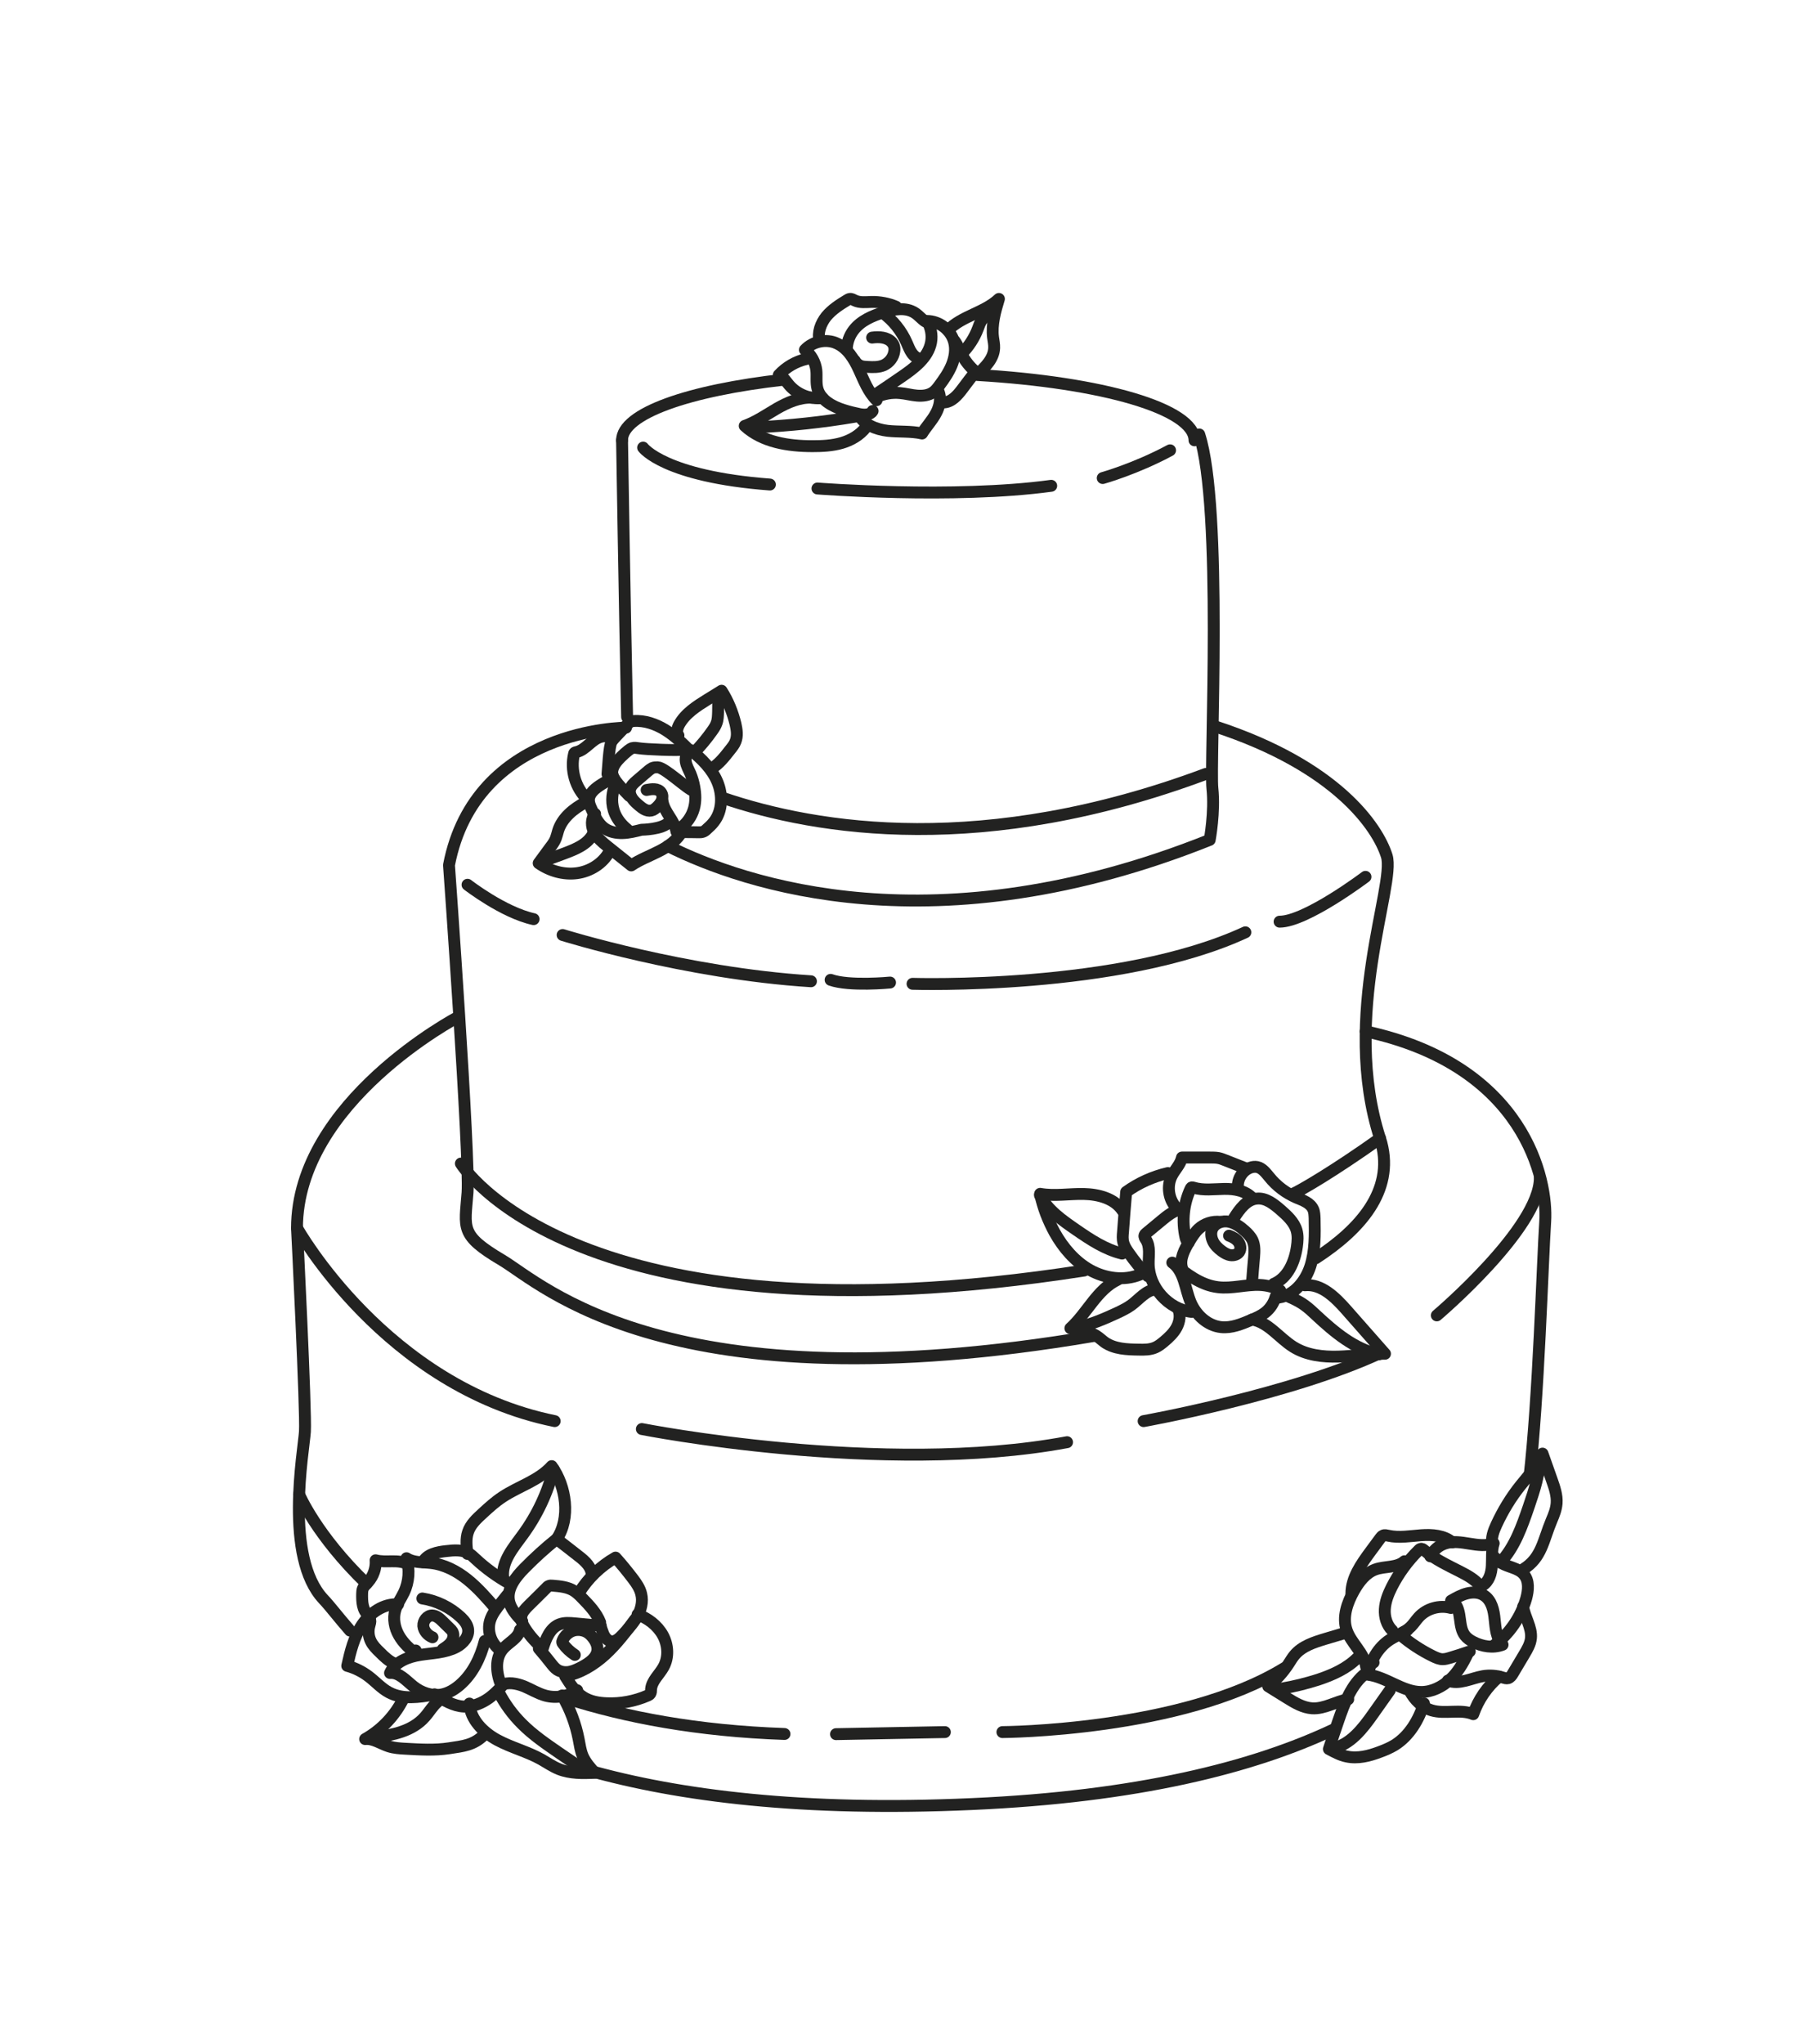 <?xml version="1.0" encoding="utf-8"?>
<!-- Generator: Adobe Illustrator 24.1.2, SVG Export Plug-In . SVG Version: 6.00 Build 0)  -->
<svg version="1.1" id="OBJECTS" xmlns="http://www.w3.org/2000/svg" xmlns:xlink="http://www.w3.org/1999/xlink" x="0px" y="0px"
	 viewBox="0 0 113.64 128.95" style="enable-background:new 0 0 113.64 128.95;" xml:space="preserve">
<style type="text/css">
	.st0{fill:none;stroke:#222221;stroke-width:0.75;stroke-linecap:round;stroke-linejoin:round;stroke-miterlimit:10;}
</style>
<g id="XMLID_15_">
	<path id="XMLID_35_" class="st0" d="M35.7,107.14c3.77,1.21,8.33,2.07,13.8,2.26"/>
	<line id="XMLID_296_" class="st0" x1="52.75" y1="109.41" x2="59.62" y2="109.28"/>
	<path id="XMLID_29_" class="st0" d="M70.51,30.68"/>
	<path id="XMLID_410_" class="st0" d="M61.68,23.66c7.86,0.46,13.69,2.13,13.69,4.12"/>
	<path id="XMLID_31_" class="st0" d="M39.25,27.78c0-1.69,4.18-3.15,10.25-3.83"/>
	<path id="XMLID_411_" class="st0" d="M42.14,53.38c4.85,2.42,16.88,6.53,34.19-0.39c0,0,0.33-1.75,0.17-3.25
		c-0.17-1.5,0.67-17.75-0.83-22.33"/>
	<path id="XMLID_11_" class="st0" d="M39.25,27.78c0,0,0.16,10.18,0.32,17.46"/>
	<path id="XMLID_409_" class="st0" d="M45.58,50.33c6.04,2.06,16.54,3.71,30.5-1.5"/>
	<path id="XMLID_408_" class="st0" d="M83.03,79.38c2.82-1.83,4.92-4.25,4.14-7.25c-0.03-0.1-0.06-0.2-0.09-0.3
		c-2.5-7.75,1-16,0.42-17.83c-0.58-1.83-3.17-5.67-10.83-8.17"/>
	<path id="XMLID_16_" class="st0" d="M39.5,45.91c0,0-9.5,0-11.17,8.67c0,0,1.33,18.42,1.17,20.67c-0.17,2.25-0.5,2.67,2.17,4.25
		c2.55,1.51,10.51,9.35,37.34,4.79"/>
	<path id="XMLID_17_" class="st0" d="M29.5,55.82c0,0,2.25,1.75,4.17,2.17"/>
	<path id="XMLID_18_" class="st0" d="M35.5,58.99c0,0,7.75,2.42,15.67,2.92"/>
	<path id="XMLID_19_" class="st0" d="M57.58,62.07c0,0,13.08,0.42,21-3.25"/>
	<path id="XMLID_20_" class="st0" d="M86.16,55.32c0,0-3.75,2.83-5.42,2.83"/>
	<path id="XMLID_26_" class="st0" d="M56.16,61.99c0,0-2.58,0.25-3.75-0.17"/>
	<path id="XMLID_13_" class="st0" d="M40.58,28.24c0,0,1.33,1.83,8,2.33"/>
	<path id="XMLID_32_" class="st0" d="M51.58,30.82c0,0,8.58,0.67,14.75-0.17"/>
	<path id="XMLID_33_" class="st0" d="M69.58,30.16c0,0,2.08-0.58,4.25-1.75"/>
	<path id="XMLID_10_" class="st0" d="M29.08,73.41c0,0,7.17,11.75,39.33,6.75"/>
	<path id="XMLID_36_" class="st0" d="M81.58,75.32c0.42-0.17,2.58-1.42,5.5-3.5"/>
	<path id="XMLID_413_" class="st0" d="M96.5,93.24c0.58-5,0.83-13.58,1-16.17c0.17-2.58-1.25-9.83-11.33-12"/>
	<path id="XMLID_412_" class="st0" d="M37.07,111.68c5.79,1.63,13.61,2.62,24.26,2.14c10.4-0.46,17.7-2.29,22.83-4.71"/>
	<path id="XMLID_34_" class="st0" d="M28.91,64.16c0,0-10.17,5.33-10.17,13.33c0,0,0.58,11.58,0.5,12.83
		c-0.08,1.25-1.33,7.92,1.17,10.58c0.42,0.44,0.94,1.14,1.68,1.98"/>
	<path id="XMLID_38_" class="st0" d="M18.75,77.49c0,0,5.58,10,16.25,12.17"/>
	<path id="XMLID_39_" class="st0" d="M40.5,90.16c0,0,15.17,3,26.83,0.83"/>
	<path id="XMLID_290_" class="st0" d="M72.16,89.66c0,0,9.33-1.67,15-4.33"/>
	<path id="XMLID_294_" class="st0" d="M90.66,82.99c0,0,6.5-5.5,6.5-8.67"/>
	<path id="XMLID_37_" class="st0" d="M18.87,94.28c0,0,1.09,2.59,4.26,5.64"/>
	<path id="XMLID_297_" class="st0" d="M63.25,109.28c0,0,11.31-0.05,17.81-4.05"/>
	<g id="XMLID_406_">
		<path id="XMLID_295_" class="st0" d="M80.78,81.42c-0.39-0.22-0.84-0.33-1.28-0.35c-0.88-0.04-1.77,0.25-2.65,0.14
			c-1.1-0.13-2.02-0.86-2.88-1.55c0.77,0.56,0.8,1.66,1.17,2.53c0.34,0.79,1.06,1.45,1.91,1.54c0.65,0.07,1.28-0.19,1.87-0.44
			c0.32-0.13,0.64-0.27,0.91-0.48c0.32-0.25,0.55-0.61,0.66-1"/>
		<path id="XMLID_299_" class="st0" d="M79,80.91c0.04-0.53,0.08-1.06,0.13-1.59c0.03-0.36,0.05-0.74-0.1-1.07
			c-0.11-0.23-0.29-0.42-0.48-0.59c-0.29-0.26-0.62-0.5-1.01-0.58c-0.38-0.08-0.83,0.06-1.02,0.4c-0.14,0.25-0.11,0.56,0.01,0.82
			c0.12,0.26,0.33,0.46,0.56,0.63c0.16,0.12,0.35,0.23,0.55,0.26c0.2,0.03,0.43-0.03,0.55-0.2c0.13-0.19,0.08-0.47-0.06-0.65
			c-0.14-0.18-0.36-0.3-0.58-0.38"/>
		<path id="XMLID_300_" class="st0" d="M74.59,80.02c-0.18-0.58,0.15-1.19,0.46-1.71c0.17-0.27,0.34-0.55,0.57-0.77
			c0.37-0.34,0.88-0.51,1.38-0.45"/>
		<path id="XMLID_301_" class="st0" d="M80.37,81c0.89-0.37,1.32-1.38,1.46-2.33c0.05-0.35,0.08-0.71-0.02-1.05
			c-0.16-0.53-0.59-0.92-1-1.28c-0.43-0.37-0.92-0.77-1.49-0.72c-0.65,0.05-1.1,0.66-1.45,1.22"/>
		<path id="XMLID_302_" class="st0" d="M79.04,75.61c-0.43-0.49-1.14-0.61-1.79-0.6c-0.65,0.01-1.32,0.11-1.94-0.08
			c-0.04-0.01-0.09-0.03-0.13-0.01c-0.03,0.02-0.05,0.05-0.06,0.08c-0.44,0.95-0.55,2.04-0.32,3.06c0.03,0.13,0.08,0.28,0.21,0.33"
			/>
		<path id="XMLID_303_" class="st0" d="M74.5,76.3c-0.45,0.09-0.83,0.39-1.18,0.68c-0.33,0.27-0.66,0.55-0.99,0.82
			c-0.04,0.04-0.09,0.07-0.11,0.13c-0.04,0.1,0.04,0.21,0.1,0.3c0.27,0.44,0.15,0.99,0.16,1.51c0.01,1.48,1.24,2.86,2.71,3.03"/>
		<path id="XMLID_304_" class="st0" d="M78.13,75.03c-0.12-0.55,0.23-1.17,0.76-1.36c0.14-0.05,0.29-0.07,0.44-0.04
			c0.33,0.07,0.55,0.38,0.77,0.64c0.45,0.56,1.04,1,1.7,1.29c0.41,0.17,0.88,0.33,1.06,0.74c0.08,0.18,0.08,0.38,0.09,0.57
			c0.02,1.02,0.04,2.05-0.27,3.02c-0.32,1-1.13,1.96-2.18,1.99"/>
		<path id="XMLID_305_" class="st0" d="M78.55,73.69c-0.41-0.16-0.82-0.32-1.22-0.48c-0.15-0.06-0.3-0.12-0.46-0.15
			c-0.17-0.03-0.35-0.03-0.53-0.03c-0.59,0-1.17,0-1.76,0c-0.09,0.43-0.44,0.76-0.64,1.15c-0.33,0.64-0.21,1.49,0.29,2.02"/>
		<path id="XMLID_306_" class="st0" d="M73.69,74.01c-0.94,0.22-1.84,0.62-2.63,1.19c-0.07,0.84-0.14,1.68-0.2,2.52
			c-0.02,0.22-0.04,0.45,0.02,0.67c0.06,0.24,0.2,0.45,0.34,0.65c0.36,0.52,0.76,1.01,1.2,1.47"/>
		<path id="XMLID_307_" class="st0" d="M70.83,76.38c-0.51-0.77-1.52-1.03-2.44-1.05c-0.92-0.02-1.85,0.15-2.76-0.01
			c0.18,0.86,0.5,1.68,0.92,2.45c0.54,0.96,1.27,1.82,2.23,2.36c0.96,0.53,2.15,0.7,3.16,0.28"/>
		<path id="XMLID_308_" class="st0" d="M79,83.25c1.04,0.18,1.71,1.17,2.61,1.73c0.83,0.52,1.86,0.64,2.84,0.61
			c0.98-0.03,1.96-0.19,2.94-0.18c-0.81-0.92-1.63-1.85-2.44-2.77c-0.7-0.79-1.57-1.66-2.62-1.55"/>
		<path id="XMLID_309_" class="st0" d="M70.52,80.74c-1.3,0.62-1.92,2.1-2.98,3.06c0.55,0.17,1.16,0.18,1.64,0.48
			c0.19,0.12,0.35,0.28,0.53,0.41c0.61,0.42,1.39,0.45,2.13,0.46c0.36,0.01,0.74,0.01,1.07-0.14c0.2-0.09,0.36-0.22,0.53-0.36
			c0.31-0.26,0.62-0.55,0.81-0.91c0.19-0.36,0.26-0.82,0.07-1.18"/>
		<path id="XMLID_310_" class="st0" d="M65.62,75.41c0.49,0.94,1.41,1.58,2.28,2.18c0.9,0.62,1.83,1.24,2.9,1.5"/>
		<path id="XMLID_311_" class="st0" d="M80.92,81.64c0.48,0.2,0.97,0.4,1.4,0.71c0.26,0.19,0.5,0.41,0.73,0.63
			c1.15,1.07,2.41,2.13,3.95,2.47"/>
		<path id="XMLID_312_" class="st0" d="M67.82,83.79c0.95-0.19,1.84-0.57,2.72-0.98c0.29-0.14,0.58-0.28,0.84-0.47
			c0.51-0.37,0.93-0.95,1.56-0.99"/>
	</g>
	<g id="XMLID_405_">
		<path id="XMLID_313_" class="st0" d="M93.4,100.07c-0.32-0.41-0.79-0.67-1.26-0.91c-0.78-0.4-1.59-0.77-2.26-1.34
			c-0.07-0.06-0.15-0.13-0.24-0.1c-0.05,0.01-0.09,0.05-0.12,0.08c-0.69,0.68-1.27,1.47-1.71,2.34c-0.22,0.44-0.4,0.9-0.43,1.39
			c-0.03,0.49,0.12,1,0.47,1.34"/>
		<path id="XMLID_314_" class="st0" d="M91.56,100.99c0.32-0.18,0.65-0.37,1.01-0.46c0.36-0.09,0.76-0.08,1.07,0.13
			c0.48,0.31,0.62,0.94,0.67,1.51c0.06,0.57,0.1,1.19,0.5,1.6c-0.6,0.23-1.29,0.11-1.85-0.18c-0.2-0.1-0.39-0.23-0.52-0.4
			c-0.45-0.58-0.18-1.52-0.67-2.06"/>
		<path id="XMLID_315_" class="st0" d="M90.25,98.19c0.19-0.38,0.53-0.68,0.94-0.81c0.98-0.32,2.09,0.36,3.06-0.01
			c-0.15,0.45-0.09,0.95-0.12,1.42c-0.02,0.48-0.18,1-0.59,1.24"/>
		<path id="XMLID_316_" class="st0" d="M91.55,101.45c-0.72-0.2-1.54,0.03-2.04,0.59c-0.17,0.19-0.31,0.41-0.49,0.59
			c-0.37,0.37-0.88,0.54-1.32,0.82c-0.75,0.49-1.23,1.33-1.38,2.21c1.18,0.15,2.18,1.09,3.36,1.09c0.67,0,1.31-0.32,1.8-0.77
			c0.49-0.45,0.84-1.04,1.12-1.64"/>
		<path id="XMLID_317_" class="st0" d="M88.79,102.86c-0.17,0.06-0.33,0.15-0.47,0.25c0.64,0.55,1.35,1.02,2.11,1.39
			c0.19,0.09,0.4,0.19,0.62,0.18c0.14,0,0.29-0.04,0.42-0.08c0.42-0.13,0.85-0.26,1.27-0.41"/>
		<path id="XMLID_318_" class="st0" d="M94.18,98.13c0.17,0.17,0.34,0.35,0.55,0.48c0.46,0.28,1.07,0.31,1.42,0.72
			c0.35,0.4,0.29,1.01,0.15,1.52c-0.33,1.17-1.06,2.23-2.03,2.96"/>
		<path id="XMLID_347_" class="st0" d="M88.62,98.5c-0.48,0.43-1.23,0.3-1.84,0.52c-0.6,0.22-1.02,0.77-1.34,1.33
			c-0.43,0.76-0.75,1.67-0.47,2.49c0.28,0.84,1.12,1.45,1.23,2.32c0.16-0.09,0.31-0.18,0.47-0.27"/>
		<path id="XMLID_348_" class="st0" d="M88.95,106.68c0.29,0.56,0.78,1.05,1.39,1.23c0.85,0.25,1.81-0.1,2.62,0.24
			c0.32-0.92,0.89-1.75,1.63-2.37"/>
		<path id="XMLID_349_" class="st0" d="M91.36,106.03c0.7,0.28,1.47-0.15,2.21-0.28c0.42-0.07,0.86-0.04,1.26,0.09
			c0.11,0.03,0.22,0.07,0.33,0.04c0.13-0.04,0.22-0.16,0.29-0.28c0.24-0.4,0.48-0.81,0.72-1.21c0.19-0.32,0.39-0.65,0.43-1.03
			c0.07-0.69-0.4-1.32-0.49-2"/>
		<path id="XMLID_350_" class="st0" d="M91.64,97.31c-0.53-0.45-1.28-0.5-1.97-0.45c-0.69,0.05-1.39,0.18-2.07,0.03
			c-0.11-0.02-0.23-0.06-0.33-0.01c-0.08,0.03-0.13,0.11-0.18,0.17c-0.21,0.28-0.41,0.56-0.62,0.84c-0.59,0.8-1.2,1.67-1.2,2.65"/>
		<path id="XMLID_351_" class="st0" d="M86.21,105.54c-0.95,0.72-1.38,1.92-1.77,3.05c-0.2,0.59-0.4,1.17-0.59,1.76
			c0.36,0.19,0.72,0.39,1.12,0.47c0.69,0.15,1.41-0.03,2.07-0.28c0.33-0.12,0.66-0.26,0.96-0.44c0.93-0.58,1.52-1.59,1.85-2.63"/>
		<path id="XMLID_352_" class="st0" d="M94.16,97.44c-0.08-0.42,0.08-0.85,0.26-1.24c0.41-0.89,0.92-1.73,1.53-2.49
			c0.51-0.64,1.09-1.24,1.38-2c0.19,0.55,0.39,1.09,0.58,1.64c0.17,0.48,0.35,0.99,0.31,1.5c-0.03,0.38-0.17,0.73-0.32,1.08
			c-0.53,1.26-0.62,2.36-1.78,3.07"/>
		<path id="XMLID_353_" class="st0" d="M84.86,103.03c-0.4,0.12-0.81,0.24-1.21,0.36c-0.73,0.22-1.5,0.46-1.98,1.05
			c-0.14,0.17-0.24,0.35-0.36,0.53c-0.35,0.54-0.78,1.02-1.29,1.42c0.4,0.25,0.81,0.5,1.21,0.75c0.48,0.3,0.99,0.6,1.56,0.64
			c0.79,0.05,1.5-0.44,2.28-0.57"/>
		<path id="XMLID_354_" class="st0" d="M97.16,91.88c0.01,1.09-0.35,2.15-0.7,3.18c-0.43,1.25-0.88,2.55-1.79,3.52"/>
		<path id="XMLID_355_" class="st0" d="M84.06,110.31c1.14-0.22,1.92-1.24,2.59-2.19c0.35-0.49,0.69-0.98,1.04-1.47"/>
		<path id="XMLID_356_" class="st0" d="M80.16,106.28c0.08,0.28,0.46,0.3,0.74,0.25c0.77-0.13,1.53-0.32,2.28-0.56
			c0.9-0.3,1.8-0.7,2.47-1.37"/>
	</g>
	<g id="XMLID_407_">
		<path id="XMLID_357_" class="st0" d="M37.87,102.36c-0.23-0.6-0.7-1.09-1.15-1.55c-0.15-0.16-0.31-0.31-0.49-0.43
			c-0.4-0.26-0.9-0.3-1.37-0.34c-0.08-0.01-0.16-0.01-0.23,0.02c-0.06,0.02-0.1,0.07-0.14,0.11c-0.38,0.38-0.76,0.76-1.15,1.14
			c-0.19,0.19-0.39,0.4-0.44,0.66c-0.05,0.29,0.1,0.57,0.26,0.81c0.3,0.46,0.67,0.87,1.09,1.22c0.19-0.61,0.46-1.29,1.05-1.52
			c0.31-0.12,0.65-0.09,0.98-0.06c0.54,0.05,1.08,0.1,1.63,0.15"/>
		<path id="XMLID_358_" class="st0" d="M36.53,100.5c0.57-0.92,1.37-1.7,2.31-2.23c0.39,0.43,0.76,0.89,1.11,1.35
			c0.22,0.29,0.43,0.6,0.51,0.95c0.12,0.48-0.01,1-0.26,1.43s-0.59,0.8-0.93,1.16c-0.19,0.2-0.43,0.43-0.71,0.39
			c-0.24-0.04-0.41-0.26-0.5-0.49c-0.09-0.23-0.15-0.47-0.29-0.67"/>
		<path id="XMLID_359_" class="st0" d="M37.33,99.42c0.04-0.52-0.41-0.93-0.83-1.25c-0.46-0.36-0.92-0.72-1.38-1.07
			c-0.71,0.57-1.39,1.19-2.03,1.84c-0.54,0.55-1.09,1.24-0.98,2c0.08,0.53,0.47,0.96,0.84,1.35"/>
		<path id="XMLID_360_" class="st0" d="M32,100.64c-0.12,0.15-0.24,0.3-0.36,0.45c-0.29,0.36-0.59,0.73-0.72,1.17
			c-0.19,0.65,0.06,1.4,0.59,1.81"/>
		<path id="XMLID_361_" class="st0" d="M32.81,102.83c-0.11,0.54-0.73,0.79-1.08,1.21c-0.52,0.61-0.41,1.54-0.11,2.28
			c0.44-0.22,0.98-0.11,1.44,0.07c0.46,0.19,0.88,0.46,1.36,0.59c0.67,0.18,1.43,0.05,2-0.34"/>
		<path id="XMLID_362_" class="st0" d="M40.05,102.2c-0.57,0.78-1.16,1.55-1.87,2.2c-0.72,0.65-1.57,1.17-2.52,1.35
			c0.31,0.5,0.64,1.01,1.14,1.32c0.44,0.28,0.96,0.37,1.48,0.39c0.88,0.04,1.77-0.13,2.58-0.48c0.07-0.03,0.13-0.06,0.17-0.12
			c0.05-0.08,0.05-0.18,0.05-0.27c0.04-0.55,0.53-0.94,0.79-1.42c0.34-0.61,0.29-1.4-0.05-2.01c-0.34-0.61-0.93-1.06-1.59-1.3"/>
		<path id="XMLID_363_" class="st0" d="M34,104.01c0.27,0.31,0.53,0.63,0.78,0.95c0.11,0.14,0.23,0.29,0.38,0.39
			c0.24,0.15,0.54,0.18,0.81,0.12c0.28-0.06,0.53-0.19,0.78-0.32c0.44-0.24,0.92-0.57,0.95-1.07c0.01-0.27-0.11-0.52-0.27-0.73
			c-0.08-0.11-0.18-0.22-0.29-0.3c-0.26-0.2-0.62-0.26-0.93-0.18c-0.32,0.09-0.59,0.33-0.71,0.63c-0.02,0.04-0.03,0.08-0.02,0.12
			c0.01,0.03,0.02,0.06,0.04,0.08c0.2,0.28,0.46,0.52,0.75,0.71"/>
		<path id="XMLID_364_" class="st0" d="M32.18,99.93c-0.79-0.44-1.53-0.97-2.19-1.59c-0.12-0.11-0.23-0.22-0.37-0.31
			c-0.42-0.27-0.96-0.23-1.46-0.17c-0.57,0.06-1.22,0.19-1.48,0.7"/>
		<path id="XMLID_365_" class="st0" d="M26.65,100.85c0.9,0.14,1.76,0.56,2.43,1.19c0.21,0.2,0.4,0.43,0.45,0.71
			c0.09,0.49-0.3,0.94-0.74,1.17c-0.69,0.36-1.5,0.37-2.26,0.49c-0.77,0.12-1.6,0.43-1.92,1.14c0.58-0.05,1.02,0.49,1.48,0.85
			c0.49,0.39,1.15,0.62,1.77,0.51c0.43-0.08,0.81-0.31,1.14-0.59c0.83-0.71,1.32-1.74,1.59-2.79"/>
		<path id="XMLID_366_" class="st0" d="M31.3,101.51c-0.56-0.65-1.13-1.31-1.8-1.85c-0.67-0.54-1.47-0.96-2.33-1.05
			c-0.52-0.06-1.08-0.01-1.52-0.3c0.21,0.71,0.16,1.49-0.16,2.16c-0.18,0.38-0.44,0.72-0.55,1.13c-0.15,0.53-0.04,1.11,0.23,1.58
			c0.27,0.48,0.68,0.86,1.12,1.18c-0.02-0.08-0.04-0.15-0.06-0.23"/>
		<path id="XMLID_367_" class="st0" d="M27.94,104.05c0.2-0.13,0.4-0.26,0.53-0.45c0.14-0.19,0.19-0.46,0.08-0.66
			c-0.05-0.08-0.11-0.15-0.18-0.21c-0.15-0.15-0.3-0.29-0.45-0.44c-0.18-0.18-0.39-0.36-0.65-0.37c-0.32,0-0.58,0.34-0.56,0.66
			c0.03,0.32,0.28,0.6,0.58,0.72"/>
		<path id="XMLID_368_" class="st0" d="M25.73,98.69c-0.6-0.34-1.37-0.07-2.03-0.25c0.04,0.49-0.14,1-0.47,1.37
			c-0.12,0.14-0.28,0.27-0.34,0.44c-0.03,0.1-0.04,0.2-0.04,0.3c-0.01,0.49,0.01,1.05,0.4,1.35"/>
		<path id="XMLID_369_" class="st0" d="M27.4,106.91c-0.95,0.17-1.99,0.33-2.85-0.13c-0.49-0.26-0.86-0.69-1.3-1.02
			c-0.4-0.3-0.86-0.53-1.34-0.66c0.2-0.9,0.42-1.81,0.93-2.58c0.51-0.77,1.37-1.36,2.28-1.3"/>
		<path id="XMLID_370_" class="st0" d="M23.24,101.84c-0.03,0.13,0.09,0.23,0.12,0.36c0.03,0.12-0.02,0.25-0.05,0.37
			c-0.09,0.32-0.06,0.68,0.09,0.98c0.13,0.27,0.35,0.49,0.57,0.7c0.28,0.28,0.57,0.56,0.93,0.71"/>
		<path id="XMLID_371_" class="st0" d="M27.43,106.9c0.57,0.37,1.18,0.74,1.85,0.77c0.48,0.02,0.96-0.15,1.37-0.4
			c0.41-0.25,0.76-0.6,1.08-0.96"/>
		<path id="XMLID_372_" class="st0" d="M29.5,98.04c-0.06-0.46-0.12-0.94,0.03-1.38c0.16-0.49,0.56-0.85,0.94-1.2
			c0.39-0.36,0.79-0.72,1.23-1.01c1.02-0.68,2.29-1.03,3.11-1.95c0.92,1.28,1.2,3.29,0.32,4.6"/>
		<path id="XMLID_373_" class="st0" d="M25.47,107.14c-0.53,1.08-1.38,1.99-2.43,2.58c0.52-0.05,0.99,0.3,1.49,0.46
			c0.34,0.11,0.7,0.13,1.05,0.15c0.92,0.05,1.85,0.11,2.76-0.03c0.91-0.14,1.53-0.19,2.19-0.83"/>
		<path id="XMLID_375_" class="st0" d="M35.47,106.97c0.5,0.85,0.85,1.78,1.04,2.75c0.07,0.36,0.12,0.74,0.26,1.07
			c0.17,0.4,0.47,0.73,0.76,1.06c-0.76,0.03-1.54,0.05-2.25-0.23c-0.4-0.16-0.76-0.41-1.13-0.62c-0.88-0.49-1.88-0.74-2.77-1.22
			c-0.89-0.48-1.7-1.29-1.76-2.3"/>
		<path id="XMLID_376_" class="st0" d="M31.49,106.8c0.37,0.71,0.85,1.37,1.42,1.94c0.72,0.73,1.58,1.31,2.42,1.89
			c0.32,0.22,0.65,0.44,0.97,0.66c0.27,0.18,0.53,0.36,0.8,0.54"/>
		<path id="XMLID_377_" class="st0" d="M27.61,107.37c-0.32,0.27-0.52,0.64-0.8,0.95c-0.38,0.44-0.9,0.74-1.45,0.93
			c-0.55,0.19-1.13,0.29-1.7,0.36"/>
		<path id="XMLID_378_" class="st0" d="M34.93,92.69c-0.37,1.49-1.04,2.91-1.95,4.15c-0.59,0.81-1.33,1.67-1.23,2.67"/>
	</g>
	<g id="XMLID_9_">
		<path id="XMLID_379_" class="st0" d="M43,52.5c0.36,0,0.73,0,1.09,0.01c0.09,0,0.18,0,0.26-0.03c0.1-0.03,0.18-0.1,0.25-0.17
			c0.16-0.14,0.31-0.28,0.44-0.45c0.55-0.69,0.57-1.7,0.23-2.52c-0.34-0.82-0.99-1.46-1.68-2.01c-0.26,0.11-0.36,0.44-0.32,0.71
			c0.04,0.28,0.19,0.53,0.3,0.78c0.11,0.27,0.19,0.55,0.24,0.83c0.08,0.45,0.1,0.91-0.02,1.35c-0.14,0.51-0.46,0.97-0.9,1.27"/>
		<path id="XMLID_380_" class="st0" d="M43.6,47.44c-0.49-0.51-1.01-1-1.61-1.38c-0.6-0.37-1.3-0.62-2.01-0.57
			c-0.06,0-0.12,0.01-0.17,0.03c-0.07,0.03-0.12,0.08-0.17,0.13c-0.26,0.27-0.51,0.54-0.77,0.81c-0.1,0.11-0.2,0.21-0.28,0.34
			c-0.17,0.27-0.22,1.72-0.26,2.03"/>
		<path id="XMLID_381_" class="st0" d="M37.55,51.35c-0.27,0.31-0.25,0.79-0.06,1.16c0.19,0.36,0.52,0.63,0.84,0.89
			c0.5,0.4,1,0.8,1.5,1.2c0.55-0.37,1.18-0.6,1.76-0.9c0.59-0.3,1.16-0.7,1.47-1.29"/>
		<path id="XMLID_382_" class="st0" d="M38.7,49.05c-0.35,0.22-0.37,0.2-0.72,0.42c-0.38,0.24-0.81,0.55-0.82,1
			c0,0.19,0.07,0.37,0.15,0.54c0.2,0.46,0.42,0.94,0.82,1.24c0.33,0.24,0.75,0.32,1.15,0.31c0.41-0.01,0.8-0.11,1.2-0.21
			c0,0,1.3-0.01,1.72-0.47"/>
		<path id="XMLID_383_" class="st0" d="M43.16,47.3c-0.44,0.06-2.4-0.02-2.84-0.09c-0.14-0.02-0.29-0.05-0.43-0.01
			c-0.09,0.03-0.17,0.09-0.25,0.15c-0.16,0.13-0.32,0.27-0.47,0.42c-0.25,0.25-0.5,0.54-0.54,0.9c-0.05,0.5,0.74,1.17,1.07,1.54"/>
		<path id="XMLID_384_" class="st0" d="M43.79,49.92c-0.43-0.13-1.84-1.5-2.29-1.51c-0.12,0-0.24,0-0.35,0.05
			c-0.08,0.04-0.15,0.1-0.22,0.15c-0.25,0.22-0.51,0.43-0.76,0.65c-0.17,0.15-0.36,0.31-0.41,0.54c-0.05,0.19,0.02,0.4,0.13,0.57
			c0.11,0.17,0.26,0.3,0.41,0.43c0.23,0.2,0.5,0.4,0.79,0.34c0.15-0.03,0.27-0.13,0.38-0.24c0.12-0.12,0.23-0.25,0.29-0.41
			c0.06-0.16,0.05-0.35-0.04-0.48c-0.09-0.14-0.26-0.21-0.43-0.22c-0.17-0.01-0.33,0.02-0.49,0.05"/>
		<path id="XMLID_385_" class="st0" d="M41.81,50.58c0.12,0.69,0.76,1.2,0.87,1.88"/>
		<path id="XMLID_386_" class="st0" d="M38.58,46.48c-0.21-0.02-0.43-0.05-0.63,0c-0.61,0.14-0.97,0.83-1.58,0.97
			c-0.05,0.01-0.1,0.02-0.13,0.06c-0.01,0.02-0.02,0.04-0.02,0.06c-0.24,1,0.08,2.13,0.83,2.85"/>
		<path id="XMLID_388_" class="st0" d="M38.83,49.5c0,0-0.79,1.58,0.75,2.83"/>
		<path id="XMLID_387_" class="st0" d="M42.81,46.4c-0.15-0.19-0.07-0.47,0.04-0.68c0.39-0.71,1.1-1.16,1.79-1.59
			c0.3-0.18,0.6-0.37,0.89-0.55c0.41,0.64,0.7,1.36,0.88,2.1c0.08,0.36,0.14,0.75,0,1.1c-0.07,0.19-0.2,0.35-0.32,0.5
			c-0.36,0.46-0.72,0.93-1.22,1.23"/>
		<path id="XMLID_389_" class="st0" d="M45.33,43.88c-0.01,0.34-0.02,0.69-0.02,1.03c-0.01,0.24-0.01,0.48-0.09,0.7
			c-0.06,0.18-0.17,0.35-0.28,0.5c-0.33,0.47-0.7,0.92-1.11,1.34"/>
		<path id="XMLID_390_" class="st0" d="M36.94,50.62c-0.75,0.4-1.46,0.97-1.72,1.78c-0.05,0.17-0.09,0.34-0.15,0.5
			c-0.08,0.21-0.22,0.4-0.36,0.58c-0.24,0.33-0.48,0.66-0.72,0.98c0.7,0.49,1.57,0.74,2.41,0.63c0.84-0.11,1.64-0.61,2.05-1.36"/>
		<path id="XMLID_391_" class="st0" d="M34.32,54.32c0.43-0.16,0.86-0.32,1.3-0.48c0.69-0.26,1.44-0.56,1.79-1.21"/>
	</g>
	<g id="XMLID_5_">
		<path id="XMLID_392_" class="st0" d="M55.31,25.25c-0.53-0.52-0.8-1.25-1.11-1.92c-0.31-0.68-0.73-1.37-1.41-1.67
			c-0.66-0.3-1.51-0.12-2,0.41c0.4,0.31,0.66,0.79,0.72,1.29c0.04,0.38-0.03,0.78,0.07,1.16c0.19,0.72,0.95,1.13,1.66,1.35
			c0.34,0.11,0.68,0.19,1.02,0.26c0.29,0.05,0.65,0.06,0.8-0.2"/>
		<path id="XMLID_393_" class="st0" d="M50.88,22.65c-0.66,0.15-1.28,0.51-1.74,1.01c0.29,0.11,0.45,0.4,0.65,0.63
			c0.51,0.6,1.33,0.92,2.11,0.82"/>
		<path id="XMLID_394_" class="st0" d="M55.3,25.06c0.46-0.22,0.98-0.31,1.49-0.26c0.36,0.03,0.71,0.13,1.07,0.16
			c0.36,0.03,0.75-0.01,1.04-0.23c0.15-0.11,0.26-0.26,0.37-0.41c0.3-0.4,0.59-0.82,0.78-1.28c0.19-0.46,0.28-0.99,0.15-1.47
			c-0.2-0.75-0.93-1.32-1.71-1.32c0.25,0.4,0.34,0.88,0.26,1.34c-0.18,0.98-1.07,1.64-1.89,2.2c-0.54,0.37-1.08,0.74-1.62,1.1"/>
		<path id="XMLID_395_" class="st0" d="M58.38,20.28c-0.23-0.15-0.41-0.38-0.64-0.53c-0.57-0.38-1.32-0.25-1.97-0.05
			c-0.72,0.22-1.45,0.53-1.91,1.13c-0.27,0.35-0.42,0.79-0.43,1.23"/>
		<path id="XMLID_396_" class="st0" d="M53.94,22.76c0.08,0.15,0.21,0.26,0.36,0.32c0.14,0.06,0.3,0.06,0.45,0.07
			c0.35,0.02,0.7,0.03,1.02-0.11c0.35-0.16,0.61-0.5,0.66-0.88c0.02-0.12,0.01-0.25-0.03-0.36c-0.03-0.08-0.08-0.15-0.13-0.21
			c-0.3-0.32-0.8-0.35-1.24-0.29"/>
		<path id="XMLID_397_" class="st0" d="M55.69,19.73c0.66,0.48,1.19,1.14,1.52,1.89c0.1,0.22,0.18,0.45,0.32,0.65
			c0.14,0.2,0.34,0.36,0.59,0.38"/>
		<path id="XMLID_398_" class="st0" d="M56.54,19.35c-0.49-0.21-1.02-0.31-1.55-0.3c-0.35,0.01-0.73,0.06-1.05-0.09
			c-0.1-0.05-0.21-0.12-0.32-0.1c-0.06,0.01-0.11,0.04-0.16,0.07c-0.48,0.29-0.96,0.6-1.32,1.03c-0.35,0.44-0.57,1.02-0.43,1.56"/>
		<path id="XMLID_399_" class="st0" d="M54.17,26.15c0.34,0.65,1.11,0.94,1.83,1.03c0.72,0.08,1.47,0.01,2.18,0.17
			c0.27-0.44,0.63-0.81,0.87-1.26c0.25-0.45,0.37-1.02,0.13-1.47"/>
		<path id="XMLID_400_" class="st0" d="M60.24,21.52c0.19,0.26,0.3,0.57,0.45,0.85c0.21,0.41,0.51,0.78,0.86,1.08
			c-0.28,0.36-0.56,0.73-0.83,1.09c-0.3,0.4-0.68,0.84-1.18,0.85"/>
		<path id="XMLID_401_" class="st0" d="M51.22,25.09c-0.77-0.03-1.52,0.3-2.19,0.68c-0.67,0.39-1.31,0.84-2.04,1.1
			c1.12,1.03,2.75,1.28,4.28,1.28c0.62,0,1.24-0.03,1.83-0.2c0.59-0.17,1.15-0.49,1.53-0.98"/>
		<path id="XMLID_402_" class="st0" d="M53.95,26.29c-2.06,0.35-4.14,0.57-6.23,0.67"/>
		<path id="XMLID_403_" class="st0" d="M59.81,20.84c0.88-0.91,2.3-1.11,3.22-1.98c-0.24,0.79-0.47,1.61-0.37,2.43
			c0.03,0.22,0.08,0.44,0.07,0.66c-0.02,0.67-0.55,1.2-1.05,1.66"/>
		<path id="XMLID_404_" class="st0" d="M62.62,19.5c-0.18,0.3-0.52,0.46-0.71,0.76c-0.09,0.14-0.14,0.3-0.2,0.46
			c-0.23,0.61-0.59,1.16-1.05,1.62"/>
	</g>
</g>
</svg>
